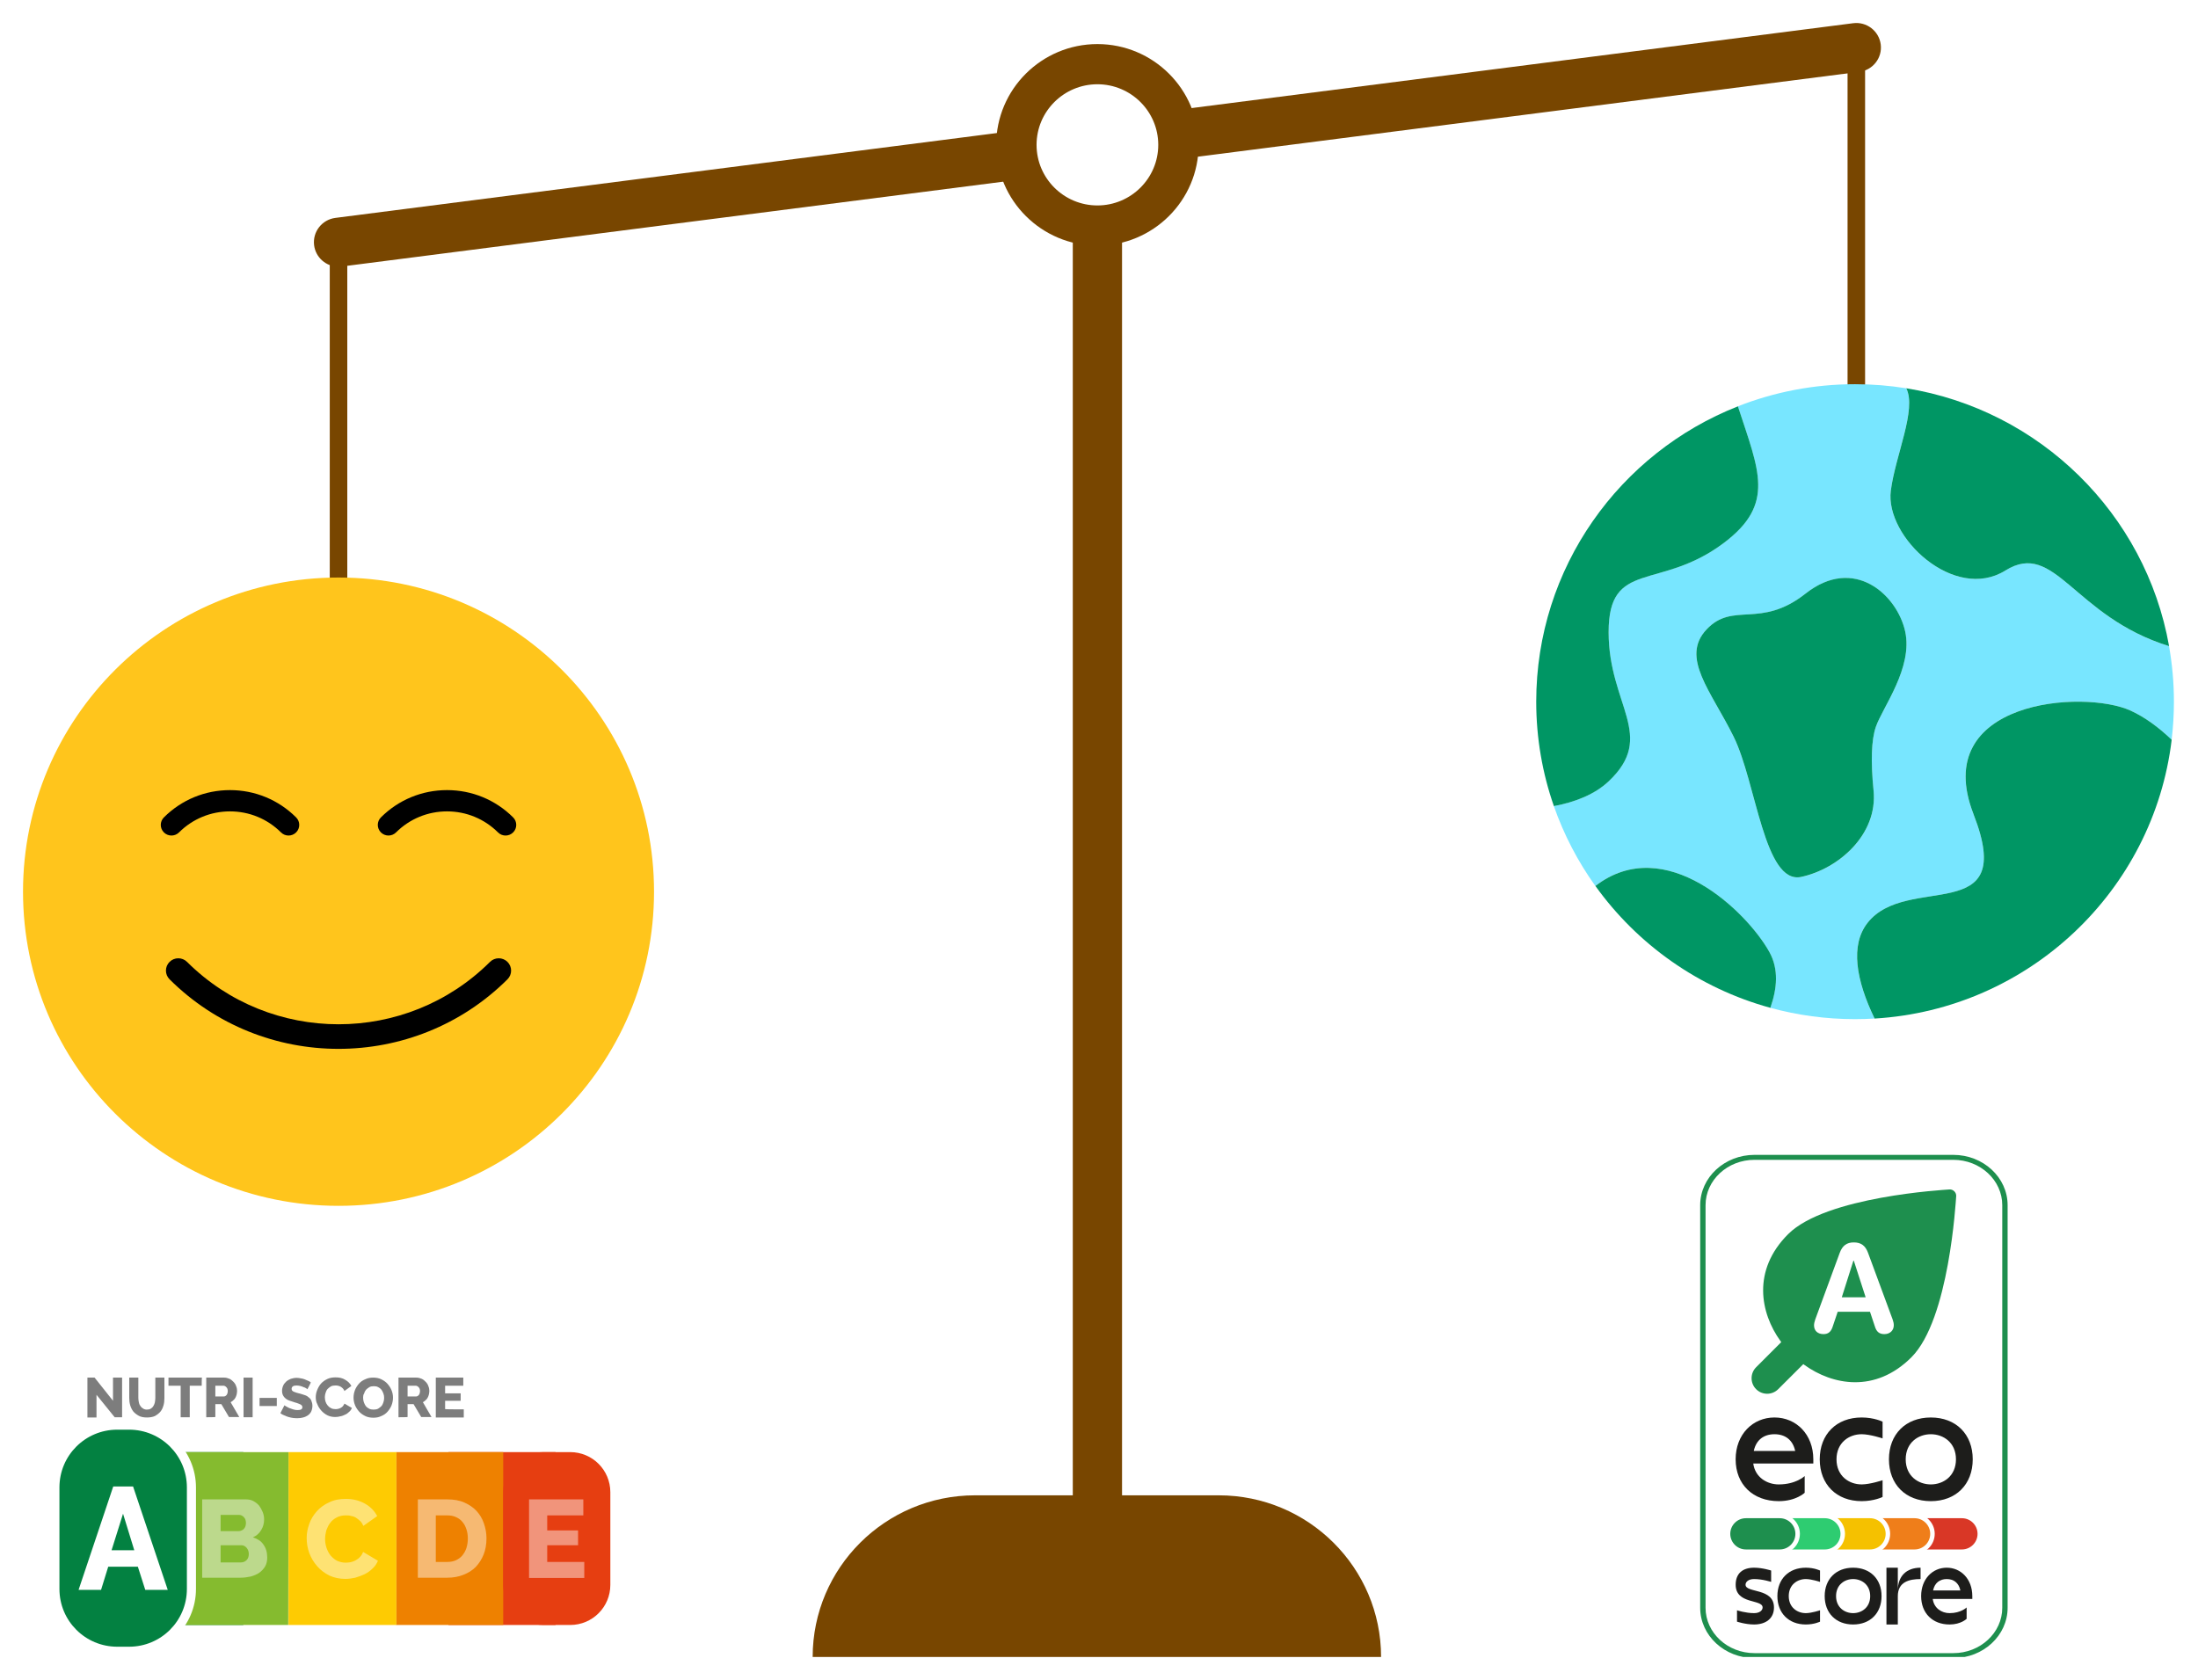<svg width="382" height="292" viewBox="0 0 382 292" fill="none" xmlns="http://www.w3.org/2000/svg">
<g clip-path="url(#clip0_1609_7245)" filter="url(#filter0_d_1609_7245)">
<path d="M304.901 197.591C300.204 197.591 296.384 201.127 296.384 205.472V275.45C296.384 279.795 300.205 283.331 304.901 283.331H339.498C344.195 283.331 348.015 279.795 348.015 275.45V205.471C348.015 201.126 344.194 197.591 339.498 197.591H304.901Z" fill="white"/>
<path d="M339.474 284.193H304.921C299.718 284.193 295.484 280.27 295.484 275.449V205.471C295.484 200.65 299.718 196.727 304.921 196.727H339.474C344.678 196.727 348.912 200.65 348.912 205.471V275.449C348.912 280.271 344.678 284.193 339.474 284.193ZM304.922 197.59C300.231 197.59 296.416 201.127 296.416 205.472V275.45C296.416 279.795 300.232 283.331 304.922 283.331H339.475C344.166 283.331 347.982 279.795 347.982 275.45V205.471C347.982 201.126 344.165 197.59 339.475 197.59H304.922Z" fill="#1E8F4E"/>
<path d="M315.143 250.372H304.705C305.034 252.786 307.104 254.007 309.144 254.007C312.143 254.007 313.643 252.552 313.643 252.552V255.46C313.643 255.46 312.143 256.915 309.144 256.915C304.645 256.915 301.645 254.007 301.645 249.643C301.645 245.281 304.645 242.372 308.394 242.372C312.144 242.372 315.144 245.28 315.144 249.643V250.372H315.143ZM304.795 248.19H311.993C311.573 246.242 310.224 245.282 308.394 245.282C306.563 245.282 305.215 246.242 304.795 248.19Z" fill="#1D1D1B"/>
<path d="M327.182 243.1V246.008C327.182 246.008 324.997 245.281 323.542 245.281C321.357 245.281 319.174 246.736 319.174 249.644C319.174 252.552 321.358 254.006 323.542 254.006C324.998 254.006 327.182 253.279 327.182 253.279V256.188C327.182 256.188 325.725 256.915 323.542 256.915C319.174 256.915 316.261 254.007 316.261 249.644C316.261 245.281 319.174 242.372 323.542 242.372C325.725 242.373 327.182 243.1 327.182 243.1Z" fill="#1D1D1B"/>
<path d="M342.849 249.644C342.849 254.007 339.936 256.916 335.568 256.916C331.2 256.916 328.288 254.008 328.288 249.644C328.288 245.282 331.2 242.373 335.568 242.373C339.936 242.373 342.849 245.282 342.849 249.644ZM331.2 249.644C331.2 252.552 333.385 254.007 335.568 254.007C337.753 254.007 339.936 252.552 339.936 249.644C339.936 246.735 337.752 245.282 335.568 245.282C333.384 245.282 331.2 246.735 331.2 249.644Z" fill="#1D1D1B"/>
<path d="M304.848 278.352C303.366 278.352 301.883 277.859 301.883 277.859V275.885C301.883 275.885 303.366 276.379 304.848 276.379C305.836 276.379 306.331 275.885 306.331 275.392C306.331 273.911 301.651 274.898 301.651 271.444C301.651 269.47 302.872 268.482 304.849 268.482C306.332 268.482 307.814 268.976 307.814 268.976V270.95C307.814 270.95 306.332 270.456 304.849 270.456C303.861 270.456 303.367 270.95 303.367 271.443C303.367 272.924 308.308 271.937 308.308 275.391C308.307 277.365 306.824 278.352 304.848 278.352Z" fill="#1D1D1B"/>
<path d="M316.311 268.976V270.95C316.311 270.95 314.829 270.456 313.841 270.456C312.358 270.456 310.876 271.443 310.876 273.417C310.876 275.391 312.358 276.379 313.841 276.379C314.829 276.379 316.311 275.885 316.311 275.885V277.859C316.311 277.859 315.323 278.352 313.841 278.352C310.876 278.352 308.9 276.379 308.9 273.417C308.9 270.456 310.876 268.482 313.841 268.482C315.323 268.482 316.311 268.976 316.311 268.976Z" fill="#1D1D1B"/>
<path d="M327.004 273.417C327.004 276.379 325.028 278.352 322.063 278.352C319.098 278.352 317.121 276.379 317.121 273.417C317.121 270.456 319.098 268.482 322.063 268.482C325.028 268.482 327.004 270.456 327.004 273.417ZM319.098 273.417C319.098 275.391 320.581 276.379 322.063 276.379C323.546 276.379 325.029 275.392 325.029 273.417C325.029 271.444 323.546 270.456 322.063 270.456C320.581 270.456 319.098 271.444 319.098 273.417Z" fill="#1D1D1B"/>
<path d="M333.783 268.482V270.456C331.807 270.456 329.83 270.95 329.83 273.417V278.352H327.854V268.482H329.83V272.431C329.83 269.963 331.313 268.482 333.783 268.482Z" fill="#1D1D1B"/>
<path d="M342.777 273.911H335.899C336.116 275.55 337.48 276.379 338.824 276.379C340.8 276.379 341.789 275.392 341.789 275.392V277.365C341.789 277.365 340.801 278.352 338.824 278.352C335.859 278.352 333.883 276.379 333.883 273.417C333.883 270.456 335.859 268.482 338.33 268.482C340.8 268.482 342.776 270.456 342.776 273.417V273.911H342.777ZM335.958 272.431H340.702C340.425 271.108 339.536 270.457 338.33 270.457C337.124 270.456 336.235 271.108 335.958 272.431Z" fill="#1D1D1B"/>
<path d="M344.078 262.596C344.078 260.88 342.685 259.489 340.967 259.489H332C330.282 259.489 328.889 260.88 328.889 262.596C328.889 264.311 330.282 265.703 332 265.703H340.967C342.685 265.702 344.078 264.311 344.078 262.596Z" fill="#D93726"/>
<path d="M344.47 262.596C344.47 264.524 342.899 266.094 340.968 266.094H332.001C330.07 266.094 328.499 264.524 328.499 262.596C328.499 260.667 330.07 259.098 332.001 259.098H340.968C342.899 259.098 344.47 260.667 344.47 262.596ZM340.968 265.311C342.468 265.311 343.687 264.093 343.687 262.596C343.687 261.098 342.467 259.88 340.968 259.88H332.001C330.502 259.88 329.282 261.099 329.282 262.596C329.282 264.093 330.502 265.311 332.001 265.311H340.968Z" fill="white"/>
<path d="M335.852 262.596C335.852 260.88 334.459 259.489 332.741 259.489H324.134C322.417 259.489 321.023 260.88 321.023 262.596C321.023 264.311 322.417 265.703 324.134 265.703H332.741C334.46 265.702 335.852 264.311 335.852 262.596Z" fill="#EF7E1A"/>
<path d="M336.244 262.596C336.244 264.524 334.673 266.094 332.742 266.094H324.152C322.221 266.094 320.65 264.524 320.65 262.596C320.65 260.667 322.221 259.098 324.152 259.098H332.742C334.673 259.098 336.244 260.667 336.244 262.596ZM332.742 265.311C334.241 265.311 335.461 264.093 335.461 262.596C335.461 261.098 334.241 259.88 332.742 259.88H324.152C322.652 259.88 321.433 261.099 321.433 262.596C321.433 264.094 322.653 265.311 324.152 265.311H332.742Z" fill="white"/>
<path d="M328.107 262.596C328.107 260.88 326.714 259.489 324.996 259.489H316.302C314.584 259.489 313.191 260.88 313.191 262.596C313.191 264.311 314.584 265.703 316.302 265.703H324.996C326.715 265.702 328.107 264.311 328.107 262.596Z" fill="#F5C100"/>
<path d="M328.499 262.596C328.499 264.524 326.928 266.094 324.997 266.094H316.303C314.372 266.094 312.8 264.524 312.8 262.596C312.8 260.667 314.372 259.098 316.303 259.098H324.997C326.928 259.098 328.499 260.667 328.499 262.596ZM324.997 265.311C326.497 265.311 327.716 264.093 327.716 262.596C327.716 261.098 326.496 259.88 324.997 259.88H316.303C314.803 259.88 313.584 261.099 313.584 262.596C313.584 264.094 314.804 265.311 316.303 265.311H324.997Z" fill="white"/>
<path d="M320.258 262.596C320.258 260.88 318.865 259.489 317.147 259.489H308.453C306.735 259.489 305.342 260.88 305.342 262.596C305.342 264.311 306.735 265.703 308.453 265.703H317.147C318.865 265.702 320.258 264.311 320.258 262.596Z" fill="#2ECC71"/>
<path d="M320.649 262.596C320.649 264.524 319.078 266.094 317.147 266.094H308.453C306.522 266.094 304.951 264.524 304.951 262.596C304.951 260.667 306.522 259.098 308.453 259.098H317.147C319.078 259.098 320.649 260.667 320.649 262.596ZM317.147 265.311C318.647 265.311 319.866 264.093 319.866 262.596C319.866 261.099 318.646 259.88 317.147 259.88H308.453C306.953 259.88 305.734 261.099 305.734 262.596C305.734 264.094 306.954 265.311 308.453 265.311H317.147Z" fill="white"/>
<path d="M312.421 262.596C312.421 260.88 311.028 259.489 309.31 259.489H303.43C301.712 259.489 300.319 260.88 300.319 262.596C300.319 264.311 301.712 265.703 303.43 265.703H309.31C311.028 265.702 312.421 264.311 312.421 262.596Z" fill="#1E8F4E"/>
<path d="M312.812 262.596C312.812 264.524 311.241 266.094 309.31 266.094H303.43C301.499 266.094 299.928 264.524 299.928 262.596C299.928 260.667 301.499 259.098 303.43 259.098H309.31C311.241 259.098 312.812 260.667 312.812 262.596ZM309.31 265.311C310.81 265.311 312.029 264.093 312.029 262.596C312.029 261.099 310.809 259.88 309.31 259.88H303.43C301.93 259.88 300.711 261.099 300.711 262.596C300.711 264.094 301.931 265.311 303.43 265.311H309.31Z" fill="white"/>
<path d="M338.805 202.737C339.44 202.683 340.029 203.271 339.975 203.905C339.897 204.809 338.771 225.34 332.192 231.91C325.887 238.207 318.458 236.73 313.606 233.246C313.547 233.204 313.481 233.153 313.409 233.096L309.035 237.458C307.978 238.512 306.266 238.512 305.209 237.458C304.152 236.402 304.152 234.691 305.209 233.636L309.578 229.269C309.519 229.196 309.468 229.13 309.426 229.072C305.939 224.227 304.459 216.807 310.764 210.509C317.343 203.938 337.9 202.813 338.805 202.737Z" fill="#1E8F4E"/>
<path d="M327.503 227.883C328.451 227.883 329.129 227.248 329.129 226.356C329.129 226.033 329.076 225.742 328.925 225.323L324.66 213.77C324.197 212.501 323.443 211.942 322.172 211.942C320.944 211.942 320.179 212.522 319.727 213.781L315.483 225.323C315.343 225.721 315.268 226.087 315.268 226.356C315.268 227.291 315.903 227.883 316.916 227.883C317.777 227.883 318.262 227.453 318.564 226.42L319.382 224H324.994L325.812 226.452C326.103 227.464 326.588 227.883 327.503 227.883ZM324.24 221.483H320.093L322.107 215.126H322.183L324.24 221.483Z" fill="white"/>
<path fill-rule="evenodd" clip-rule="evenodd" d="M17.977 230.046H99.218C104.371 230.046 108.485 234.155 108.485 239.26V271.674C108.485 276.779 104.371 280.887 99.259 280.887H17.977C12.865 280.929 8.751 276.82 8.751 271.715V239.26C8.751 234.155 12.865 230.046 17.977 230.046Z" fill="white"/>
<path fill-rule="evenodd" clip-rule="evenodd" d="M23.67 248.391H42.286V278.439H23.67V248.391Z" fill="#038141"/>
<path fill-rule="evenodd" clip-rule="evenodd" d="M77.941 248.391H96.558V278.439H77.941V248.391Z" fill="#E63E11"/>
<path fill-rule="evenodd" clip-rule="evenodd" d="M19.888 248.391H24.542C28.407 248.391 31.524 251.503 31.524 255.363V271.466C31.524 275.326 28.407 278.439 24.542 278.439H19.888C16.023 278.439 12.907 275.326 12.907 271.466V255.363C12.907 251.503 16.023 248.391 19.888 248.391Z" fill="#038141"/>
<path fill-rule="evenodd" clip-rule="evenodd" d="M68.84 248.391H87.457V278.439H68.84V248.391Z" fill="#EE8100"/>
<path d="M72.622 270.221V256.608H77.733C78.855 256.608 79.853 256.774 80.684 257.148C81.515 257.521 82.221 257.978 82.803 258.6C83.385 259.223 83.8 259.928 84.091 260.758C84.382 261.589 84.548 262.46 84.548 263.373C84.548 264.411 84.382 265.365 84.05 266.195C83.717 267.025 83.26 267.731 82.678 268.354C82.097 268.935 81.39 269.391 80.518 269.723C79.686 270.055 78.772 270.221 77.733 270.221H72.622ZM81.307 263.415C81.307 262.834 81.224 262.253 81.058 261.796C80.892 261.298 80.684 260.883 80.351 260.509C80.061 260.136 79.686 259.887 79.229 259.679C78.772 259.472 78.274 259.389 77.692 259.389H75.739V267.482H77.692C78.274 267.482 78.772 267.399 79.229 267.191C79.686 266.984 80.061 266.693 80.351 266.361C80.642 265.988 80.892 265.573 81.058 265.075C81.224 264.535 81.307 263.996 81.307 263.415Z" fill="white" fill-opacity="0.446"/>
<path fill-rule="evenodd" clip-rule="evenodd" d="M50.14 248.391H68.882V278.439H50.14V248.391Z" fill="#FECB02"/>
<path fill-rule="evenodd" clip-rule="evenodd" d="M50.141 248.391H31.482V278.439H50.099L50.141 248.391Z" fill="#85BB2F"/>
<path d="M53.299 263.29C53.299 262.46 53.465 261.672 53.756 260.842C54.047 260.012 54.504 259.306 55.086 258.642C55.667 258.019 56.374 257.48 57.247 257.106C58.078 256.691 59.033 256.525 60.114 256.525C61.402 256.525 62.483 256.816 63.438 257.355C64.394 257.895 65.101 258.642 65.558 259.513L63.147 261.215C62.981 260.842 62.815 260.551 62.566 260.344C62.316 260.095 62.067 259.929 61.818 259.763C61.527 259.596 61.236 259.513 60.945 259.472C60.654 259.389 60.363 259.389 60.072 259.389C59.491 259.389 58.95 259.513 58.493 259.763C58.036 260.012 57.662 260.302 57.371 260.717C57.08 261.091 56.873 261.547 56.706 262.004C56.582 262.502 56.499 263 56.499 263.498C56.499 264.037 56.582 264.535 56.748 265.033C56.914 265.531 57.163 265.988 57.454 266.362C57.787 266.735 58.161 267.067 58.576 267.275C59.033 267.482 59.532 267.607 60.072 267.607C60.363 267.607 60.654 267.565 60.945 267.524C61.236 267.441 61.527 267.358 61.818 267.192C62.109 267.026 62.358 266.86 62.566 266.611C62.815 266.362 62.981 266.071 63.106 265.739L65.682 267.275C65.475 267.773 65.184 268.229 64.768 268.603C64.353 269.018 63.895 269.35 63.397 269.599C62.857 269.848 62.316 270.055 61.735 270.221C61.153 270.346 60.571 270.429 59.989 270.429C58.992 270.429 58.078 270.221 57.247 269.848C56.415 269.433 55.709 268.893 55.127 268.229C54.545 267.565 54.088 266.818 53.756 265.946C53.423 265.033 53.299 264.162 53.299 263.29Z" fill="white" fill-opacity="0.446"/>
<path d="M46.442 266.735C46.442 267.316 46.318 267.856 46.068 268.271C45.819 268.686 45.486 269.059 45.071 269.35C44.655 269.64 44.157 269.848 43.575 270.014C42.993 270.138 42.411 270.221 41.788 270.221H35.139V256.608H42.744C43.201 256.608 43.658 256.691 44.032 256.899C44.406 257.106 44.738 257.355 45.029 257.687C45.279 258.019 45.486 258.393 45.653 258.808C45.819 259.223 45.902 259.638 45.902 260.094C45.902 260.758 45.736 261.381 45.403 261.921C45.071 262.502 44.614 262.917 43.949 263.207C44.738 263.456 45.362 263.83 45.777 264.452C46.234 265.075 46.442 265.822 46.442 266.735ZM43.242 266.112C43.242 265.697 43.118 265.324 42.868 265.033C42.619 264.743 42.328 264.577 41.954 264.577H38.339V267.565H41.83C42.245 267.565 42.578 267.44 42.868 267.15C43.118 266.901 43.242 266.527 43.242 266.112ZM38.339 259.306V262.128H41.414C41.746 262.128 42.079 262.004 42.328 261.796C42.578 261.547 42.744 261.215 42.744 260.717C42.744 260.26 42.619 259.928 42.37 259.679C42.12 259.43 41.871 259.306 41.539 259.306H38.339Z" fill="white" fill-opacity="0.446"/>
<path d="M20.803 256.608H23.628L28.615 270.221H25.374L24.335 267.15H20.096L19.057 270.221H15.816L20.803 256.608ZM23.795 265.033L22.215 260.219L20.595 265.033H23.795Z" fill="white" fill-opacity="0.446"/>
<path fill-rule="evenodd" clip-rule="evenodd" d="M94.439 248.391H99.093C102.958 248.391 106.074 251.503 106.074 255.363V271.466C106.074 275.326 102.958 278.439 99.093 278.439H94.439C90.574 278.439 87.457 275.326 87.457 271.466V255.363C87.416 251.503 90.532 248.391 94.439 248.391Z" fill="#E63E11"/>
<path d="M101.545 267.482V270.263H91.945V256.608H101.378V259.389H95.103V262.004H100.464V264.577H95.103V267.482H101.545Z" fill="white" fill-opacity="0.446"/>
<path d="M16.771 238.43V242.372H15.192V235.441H16.439L19.639 239.467V235.441H21.218V242.331H19.929L16.771 238.43Z" fill="#7D7D7D"/>
<path d="M25.498 241.003C25.789 241.003 25.997 240.961 26.204 240.837C26.412 240.712 26.537 240.588 26.661 240.38C26.786 240.173 26.869 239.965 26.911 239.758C26.952 239.509 26.994 239.26 26.994 239.011V235.441H28.573V238.969C28.573 239.467 28.531 239.882 28.407 240.297C28.282 240.712 28.116 241.086 27.866 241.376C27.617 241.667 27.285 241.916 26.911 242.123C26.537 242.289 26.08 242.372 25.539 242.372C24.999 242.372 24.5 242.289 24.127 242.082C23.753 241.874 23.42 241.625 23.171 241.335C22.921 241.003 22.755 240.671 22.631 240.256C22.506 239.841 22.464 239.426 22.464 238.969V235.441H24.043V238.969C24.043 239.218 24.085 239.467 24.127 239.716C24.168 239.965 24.251 240.173 24.376 240.339C24.5 240.546 24.625 240.671 24.833 240.795C24.999 240.92 25.248 241.003 25.498 241.003Z" fill="#7D7D7D"/>
<path d="M35.056 236.853H32.978V242.331H31.399V236.853H29.28V235.441H35.097C35.056 235.441 35.056 236.853 35.056 236.853Z" fill="#7D7D7D"/>
<path d="M35.845 242.331V235.441H38.962C39.294 235.441 39.585 235.524 39.876 235.649C40.167 235.773 40.375 235.981 40.583 236.188C40.79 236.396 40.956 236.645 41.04 236.936C41.164 237.226 41.206 237.475 41.206 237.766C41.206 237.973 41.164 238.181 41.123 238.388C41.081 238.596 40.998 238.762 40.915 238.928C40.832 239.094 40.707 239.26 40.541 239.384C40.416 239.509 40.25 239.633 40.084 239.716L41.58 242.289H39.793L38.463 240.048H37.424V242.289C37.424 242.331 35.845 242.331 35.845 242.331ZM37.424 238.72H38.879C39.087 238.72 39.211 238.637 39.377 238.471C39.502 238.305 39.585 238.056 39.585 237.766C39.585 237.475 39.502 237.268 39.336 237.102C39.17 236.936 39.003 236.853 38.837 236.853H37.424V238.72Z" fill="#7D7D7D"/>
<path d="M42.328 242.331V235.441H43.907V242.331H42.328Z" fill="#7D7D7D"/>
<path d="M45.112 240.38V238.969H48.104V240.38H45.112Z" fill="#7D7D7D"/>
<path d="M53.423 237.475C53.423 237.434 53.34 237.392 53.216 237.309C53.091 237.226 52.966 237.143 52.758 237.102C52.592 237.019 52.384 236.936 52.177 236.894C51.969 236.853 51.761 236.811 51.553 236.811C50.972 236.811 50.681 237.019 50.681 237.392C50.681 237.517 50.722 237.6 50.764 237.683C50.847 237.766 50.93 237.849 51.055 237.89C51.179 237.932 51.346 238.015 51.512 238.056C51.678 238.098 51.886 238.181 52.135 238.222C52.468 238.305 52.758 238.43 53.049 238.513C53.299 238.596 53.548 238.762 53.714 238.928C53.922 239.094 54.047 239.26 54.13 239.509C54.213 239.716 54.296 240.007 54.296 240.339C54.296 240.712 54.213 241.044 54.088 241.335C53.964 241.584 53.756 241.833 53.506 241.999C53.257 242.165 53.008 242.29 52.675 242.373C52.384 242.456 52.052 242.497 51.72 242.497C51.47 242.497 51.221 242.497 50.93 242.456C50.681 242.414 50.39 242.373 50.14 242.29C49.891 242.207 49.642 242.124 49.392 241.999C49.143 241.916 48.935 241.792 48.728 241.625L49.434 240.256C49.476 240.297 49.559 240.339 49.683 240.422C49.808 240.505 50.016 240.588 50.224 240.712C50.431 240.795 50.681 240.878 50.93 240.961C51.179 241.044 51.47 241.086 51.72 241.086C52.301 241.086 52.551 240.92 52.551 240.588C52.551 240.463 52.509 240.339 52.426 240.256C52.343 240.173 52.218 240.09 52.094 240.048C51.927 239.965 51.761 239.924 51.553 239.841C51.346 239.799 51.138 239.716 50.888 239.633C50.556 239.55 50.307 239.426 50.057 239.343C49.808 239.218 49.642 239.094 49.476 238.928C49.309 238.762 49.226 238.596 49.143 238.43C49.06 238.222 49.018 238.015 49.018 237.766C49.018 237.392 49.102 237.102 49.226 236.811C49.351 236.521 49.559 236.313 49.766 236.106C50.016 235.898 50.265 235.774 50.556 235.649C50.847 235.566 51.179 235.483 51.553 235.483C51.803 235.483 52.01 235.525 52.26 235.566C52.509 235.608 52.717 235.649 52.925 235.732C53.132 235.815 53.34 235.898 53.506 235.981C53.714 236.064 53.88 236.147 54.005 236.272C54.13 236.147 53.423 237.475 53.423 237.475Z" fill="#7D7D7D"/>
<path d="M54.878 238.845C54.878 238.43 54.961 238.015 55.127 237.6C55.294 237.185 55.501 236.811 55.792 236.479C56.083 236.147 56.457 235.898 56.873 235.69C57.288 235.483 57.787 235.4 58.327 235.4C58.992 235.4 59.532 235.524 59.989 235.815C60.488 236.105 60.82 236.437 61.07 236.894L59.865 237.766C59.782 237.6 59.698 237.434 59.574 237.309C59.449 237.185 59.324 237.102 59.2 237.019C59.075 236.936 58.909 236.894 58.743 236.853C58.576 236.811 58.452 236.811 58.285 236.811C57.995 236.811 57.704 236.853 57.496 236.977C57.288 237.102 57.08 237.268 56.914 237.434C56.748 237.641 56.665 237.849 56.582 238.098C56.499 238.347 56.457 238.596 56.457 238.845C56.457 239.135 56.499 239.384 56.582 239.633C56.665 239.882 56.789 240.09 56.956 240.297C57.122 240.505 57.288 240.629 57.538 240.754C57.745 240.878 58.036 240.92 58.285 240.92C58.41 240.92 58.576 240.92 58.743 240.878C58.909 240.837 59.033 240.795 59.2 240.712C59.324 240.629 59.491 240.546 59.574 240.422C59.698 240.297 59.782 240.131 59.865 239.965L61.153 240.712C61.07 240.961 60.904 241.21 60.696 241.376C60.488 241.584 60.28 241.75 59.989 241.874C59.74 241.999 59.449 242.123 59.158 242.165C58.867 242.248 58.576 242.289 58.285 242.289C57.787 242.289 57.33 242.206 56.914 241.999C56.499 241.791 56.125 241.501 55.834 241.169C55.543 240.837 55.294 240.463 55.127 240.007C54.961 239.716 54.878 239.301 54.878 238.845Z" fill="#7D7D7D"/>
<path d="M64.893 242.414C64.394 242.414 63.895 242.331 63.48 242.123C63.064 241.916 62.69 241.667 62.399 241.335C62.108 241.003 61.859 240.629 61.693 240.214C61.527 239.799 61.444 239.343 61.444 238.928C61.444 238.471 61.527 238.056 61.693 237.6C61.859 237.185 62.108 236.811 62.399 236.479C62.69 236.147 63.064 235.898 63.48 235.732C63.895 235.524 64.352 235.441 64.851 235.441C65.35 235.441 65.848 235.524 66.264 235.732C66.68 235.939 67.053 236.188 67.344 236.52C67.635 236.853 67.885 237.226 68.051 237.641C68.217 238.056 68.3 238.471 68.3 238.928C68.3 239.384 68.217 239.799 68.051 240.256C67.885 240.671 67.635 241.044 67.344 241.376C67.053 241.708 66.68 241.957 66.264 242.123C65.848 242.331 65.391 242.414 64.893 242.414ZM63.106 238.928C63.106 239.177 63.147 239.467 63.23 239.716C63.313 239.965 63.438 240.173 63.563 240.38C63.729 240.588 63.895 240.712 64.145 240.837C64.352 240.961 64.643 241.003 64.934 241.003C65.225 241.003 65.516 240.961 65.724 240.837C65.931 240.712 66.139 240.546 66.305 240.38C66.472 240.173 66.555 239.965 66.638 239.716C66.721 239.467 66.763 239.218 66.763 238.969C66.763 238.72 66.721 238.43 66.638 238.222C66.555 237.973 66.43 237.766 66.305 237.558C66.139 237.351 65.973 237.226 65.724 237.102C65.516 236.977 65.267 236.936 64.976 236.936C64.685 236.936 64.394 236.977 64.186 237.102C63.978 237.226 63.771 237.392 63.604 237.558C63.438 237.766 63.355 237.973 63.272 238.222C63.147 238.388 63.106 238.637 63.106 238.928Z" fill="#7D7D7D"/>
<path d="M69.256 242.331V235.441H72.373C72.705 235.441 72.996 235.524 73.287 235.649C73.578 235.773 73.786 235.981 73.993 236.188C74.201 236.396 74.367 236.645 74.451 236.936C74.575 237.226 74.617 237.475 74.617 237.766C74.617 237.973 74.575 238.181 74.534 238.388C74.492 238.596 74.409 238.762 74.326 238.928C74.243 239.094 74.118 239.26 73.952 239.384C73.827 239.509 73.661 239.633 73.495 239.716L74.991 242.289H73.204L71.874 240.048H70.835V242.289C70.835 242.331 69.256 242.331 69.256 242.331ZM70.835 238.72H72.29C72.497 238.72 72.622 238.637 72.788 238.471C72.913 238.305 72.996 238.056 72.996 237.766C72.996 237.475 72.913 237.268 72.747 237.102C72.581 236.936 72.414 236.853 72.248 236.853H70.835V238.72Z" fill="#7D7D7D"/>
<path d="M80.601 240.961V242.372H75.739V235.441H80.518V236.853H77.359V238.181H80.061V239.467H77.359V240.92C77.359 240.961 80.601 240.961 80.601 240.961Z" fill="#7D7D7D"/>
<path fill-rule="evenodd" clip-rule="evenodd" d="M20.387 244.489H22.423C27.992 244.489 32.48 248.972 32.48 254.533V272.172C32.48 277.733 27.992 282.216 22.423 282.216H20.387C14.819 282.216 10.331 277.733 10.331 272.172V254.533C10.331 248.972 14.819 244.489 20.387 244.489Z" fill="#0039FF" fill-opacity="0.63"/>
<path d="M22.423 283.793H20.387C13.988 283.793 8.752 278.563 8.752 272.172V254.533C8.752 248.142 13.988 242.912 20.387 242.912H22.423C28.823 242.912 34.059 248.142 34.059 254.533V272.172C34.059 278.605 28.823 283.793 22.423 283.793ZM20.387 246.066C15.691 246.066 11.868 249.843 11.868 254.533V272.172C11.868 276.862 15.691 280.68 20.387 280.68H22.423C27.119 280.68 30.942 276.862 30.942 272.172V254.533C30.942 249.843 27.119 246.025 22.423 246.025L20.387 246.066Z" fill="white"/>
<path fill-rule="evenodd" clip-rule="evenodd" d="M20.387 244.489H22.423C27.991 244.489 32.48 248.972 32.48 254.533V272.172C32.48 277.733 27.991 282.216 22.423 282.216H20.387C14.818 282.216 10.33 277.733 10.33 272.172V254.533C10.33 248.972 14.818 244.489 20.387 244.489Z" fill="#038141"/>
<path d="M19.68 254.367H23.129L29.155 272.338H25.249L23.96 268.312H18.808L17.561 272.338H13.655C13.655 272.338 19.68 254.367 19.68 254.367ZM23.337 265.449L21.384 259.099L19.389 265.449C19.431 265.449 23.337 265.449 23.337 265.449Z" fill="white"/>
<path d="M169.454 255.902H211.808C227.38 255.902 240.024 268.493 240.024 284H141.237C141.237 268.493 153.881 255.902 169.454 255.902Z" fill="#784600"/>
<path d="M190.724 264.366C188.36 264.366 186.444 262.458 186.444 260.105V36.549C186.444 34.196 188.36 32.288 190.724 32.288C193.087 32.288 195.003 34.196 195.003 36.549V260.105C195.003 262.458 193.087 264.366 190.724 264.366Z" fill="#784600"/>
<path d="M206.545 23.408C204.427 23.408 202.587 21.84 202.308 19.693C202.004 17.36 203.663 15.226 206.005 14.923L322.069 0.034C324.412 -0.269 326.556 1.383 326.859 3.715C327.163 6.047 325.505 8.182 323.162 8.485L207.098 23.374C206.912 23.399 206.727 23.408 206.545 23.408Z" fill="#784600"/>
<path d="M58.829 42.357C56.711 42.357 54.87 40.789 54.592 38.642C54.292 36.309 55.947 34.175 58.289 33.872L174.033 19.024C176.375 18.726 178.519 20.373 178.823 22.706C179.122 25.038 177.468 27.173 175.126 27.476L59.382 42.323C59.196 42.348 59.011 42.357 58.829 42.357Z" fill="#784600"/>
<path d="M190.724 38.692C181.025 38.692 173.134 30.834 173.134 21.176C173.134 11.519 181.025 3.66 190.724 3.66C200.422 3.66 208.313 11.519 208.313 21.176C208.313 30.834 200.422 38.692 190.724 38.692ZM190.724 10.645C184.891 10.645 180.148 15.368 180.148 21.176C180.148 26.984 184.891 31.708 190.724 31.708C196.556 31.708 201.299 26.984 201.299 21.176C201.299 15.368 196.556 10.645 190.724 10.645Z" fill="#784600"/>
<path d="M58.833 113.064C57.993 113.064 57.31 112.383 57.31 111.547V37.864C57.31 37.028 57.993 36.347 58.833 36.347C59.673 36.347 60.357 37.028 60.357 37.864V111.547C60.357 112.383 59.673 113.064 58.833 113.064Z" fill="#784600"/>
<path d="M322.618 79.456C321.778 79.456 321.095 78.776 321.095 77.939V4.261C321.095 3.425 321.778 2.744 322.618 2.744C323.458 2.744 324.142 3.425 324.142 4.261V77.939C324.142 78.776 323.458 79.456 322.618 79.456Z" fill="#784600"/>
<path d="M58.833 205.586C89.117 205.586 113.667 181.139 113.667 150.983C113.667 120.826 89.117 96.38 58.833 96.38C28.55 96.38 4 120.826 4 150.983C4 181.139 28.55 205.586 58.833 205.586Z" fill="#FFC51C"/>
<path d="M58.833 178.303C48.198 178.303 37.563 174.273 29.469 166.213C28.629 165.376 28.629 164.023 29.469 163.187C30.309 162.35 31.668 162.35 32.508 163.187C47.025 177.643 70.641 177.643 85.159 163.187C85.999 162.35 87.358 162.35 88.198 163.187C89.037 164.023 89.037 165.376 88.198 166.213C80.103 174.273 69.468 178.303 58.833 178.303Z" fill="black"/>
<path d="M50.148 141.225C49.671 141.225 49.199 141.044 48.836 140.682C46.468 138.325 43.32 137.026 39.973 137.026C36.627 137.026 33.482 138.325 31.111 140.682C30.385 141.405 29.212 141.405 28.486 140.682C27.76 139.96 27.76 138.791 28.486 138.069C31.558 135.009 35.635 133.328 39.973 133.328C44.312 133.328 48.388 135.013 51.461 138.069C52.187 138.791 52.187 139.964 51.461 140.682C51.098 141.044 50.621 141.225 50.148 141.225Z" fill="black"/>
<path d="M87.864 141.225C87.387 141.225 86.915 141.044 86.552 140.682C84.184 138.325 81.036 137.026 77.689 137.026C74.343 137.026 71.198 138.325 68.827 140.682C68.101 141.405 66.928 141.405 66.202 140.682C65.476 139.96 65.476 138.791 66.202 138.069C69.274 135.009 73.351 133.328 77.689 133.328C82.028 133.328 86.104 135.013 89.177 138.069C89.903 138.791 89.903 139.964 89.177 140.682C88.814 141.044 88.337 141.225 87.864 141.225Z" fill="black"/>
<path d="M324.543 156.429C331.409 147.621 350.725 157.333 342.989 137.539C335.254 117.745 362.052 115.741 370.307 119.527C372.75 120.649 375.147 122.393 377.418 124.579C377.679 122.41 377.814 120.2 377.814 117.96C377.814 114.665 377.523 111.442 376.966 108.306C360.326 103.154 357.169 89.757 348.513 95.161C339.664 100.687 327.573 89.366 328.603 81.297C329.383 75.174 333.135 67.177 331.291 63.487C328.396 63.02 325.425 62.777 322.399 62.777C315.208 62.777 308.337 64.142 302.032 66.622C305.661 77.792 308.62 83.579 299.559 90.383C288.409 98.754 279.559 93.152 279.559 105.865C279.559 118.577 287.966 123.868 279.559 131.798C277.179 134.047 273.765 135.408 270.047 136.098C271.794 141.09 274.233 145.759 277.264 149.987C289.418 140.628 303.619 154.492 307.489 161.447C309.168 164.469 308.839 167.852 307.67 171.167C312.359 172.449 317.297 173.138 322.395 173.138C323.534 173.138 324.661 173.1 325.783 173.033C322.525 166.313 321.542 160.27 324.534 156.425L324.543 156.429ZM313.043 148.423C306.615 149.802 305.222 132.03 301.302 124.074C297.381 116.119 291.975 110.294 296.596 105.398C301.217 100.502 305.906 105.398 313.798 99.174C322.234 92.518 329.704 99.406 331.101 105.747C332.498 112.089 327.163 118.968 326.003 122.351C325.232 124.604 325.101 128.294 325.61 133.421C326.374 141.107 319.47 147.053 313.043 148.432V148.423Z" fill="#78E6FF"/>
<path d="M328.611 81.297C327.581 89.366 339.672 100.683 348.522 95.161C357.178 89.757 360.33 103.154 376.975 108.306C372.898 85.302 354.51 67.219 331.299 63.487C333.148 67.177 329.392 75.174 328.611 81.297Z" fill="#009664"/>
<path d="M325.615 133.412C325.105 128.288 325.236 124.598 326.007 122.343C327.163 118.964 332.502 112.08 331.105 105.739C329.708 99.397 322.238 92.509 313.802 99.166C305.915 105.39 301.222 100.494 296.601 105.39C291.979 110.286 297.386 116.111 301.306 124.066C305.227 132.021 306.619 149.793 313.047 148.415C319.474 147.037 326.378 141.09 325.615 133.404V133.412Z" fill="#009664"/>
<path d="M307.497 161.447C303.627 154.492 289.426 140.628 277.272 149.987C284.569 160.165 295.25 167.768 307.679 171.167C308.848 167.852 309.177 164.464 307.497 161.447Z" fill="#009664"/>
<path d="M279.568 105.869C279.568 93.152 288.418 98.758 299.567 90.387C308.628 83.583 305.67 77.796 302.04 66.626C281.509 74.708 266.987 94.648 266.987 117.964C266.987 124.318 268.072 130.424 270.055 136.106C273.773 135.417 277.188 134.055 279.568 131.807C287.974 123.877 279.568 118.59 279.568 105.873V105.869Z" fill="#009664"/>
<path d="M342.993 137.539C350.725 157.328 331.409 147.621 324.547 156.429C321.551 160.27 322.538 166.318 325.796 173.037C352.607 171.428 374.274 150.836 377.426 124.578C375.152 122.397 372.754 120.649 370.315 119.527C362.06 115.741 335.266 117.749 342.998 137.539H342.993Z" fill="#009664"/>
</g>
<defs>
<filter id="filter0_d_1609_7245" x="0" y="0" width="382" height="292" filterUnits="userSpaceOnUse" color-interpolation-filters="sRGB">
<feFlood flood-opacity="0" result="BackgroundImageFix"/>
<feColorMatrix in="SourceAlpha" type="matrix" values="0 0 0 0 0 0 0 0 0 0 0 0 0 0 0 0 0 0 127 0" result="hardAlpha"/>
<feOffset dy="4"/>
<feGaussianBlur stdDeviation="2"/>
<feComposite in2="hardAlpha" operator="out"/>
<feColorMatrix type="matrix" values="0 0 0 0 0 0 0 0 0 0 0 0 0 0 0 0 0 0 0.25 0"/>
<feBlend mode="normal" in2="BackgroundImageFix" result="effect1_dropShadow_1609_7245"/>
<feBlend mode="normal" in="SourceGraphic" in2="effect1_dropShadow_1609_7245" result="shape"/>
</filter>
<clipPath id="clip0_1609_7245">
<rect width="374" height="284" fill="white" transform="translate(4)"/>
</clipPath>
</defs>
</svg>
